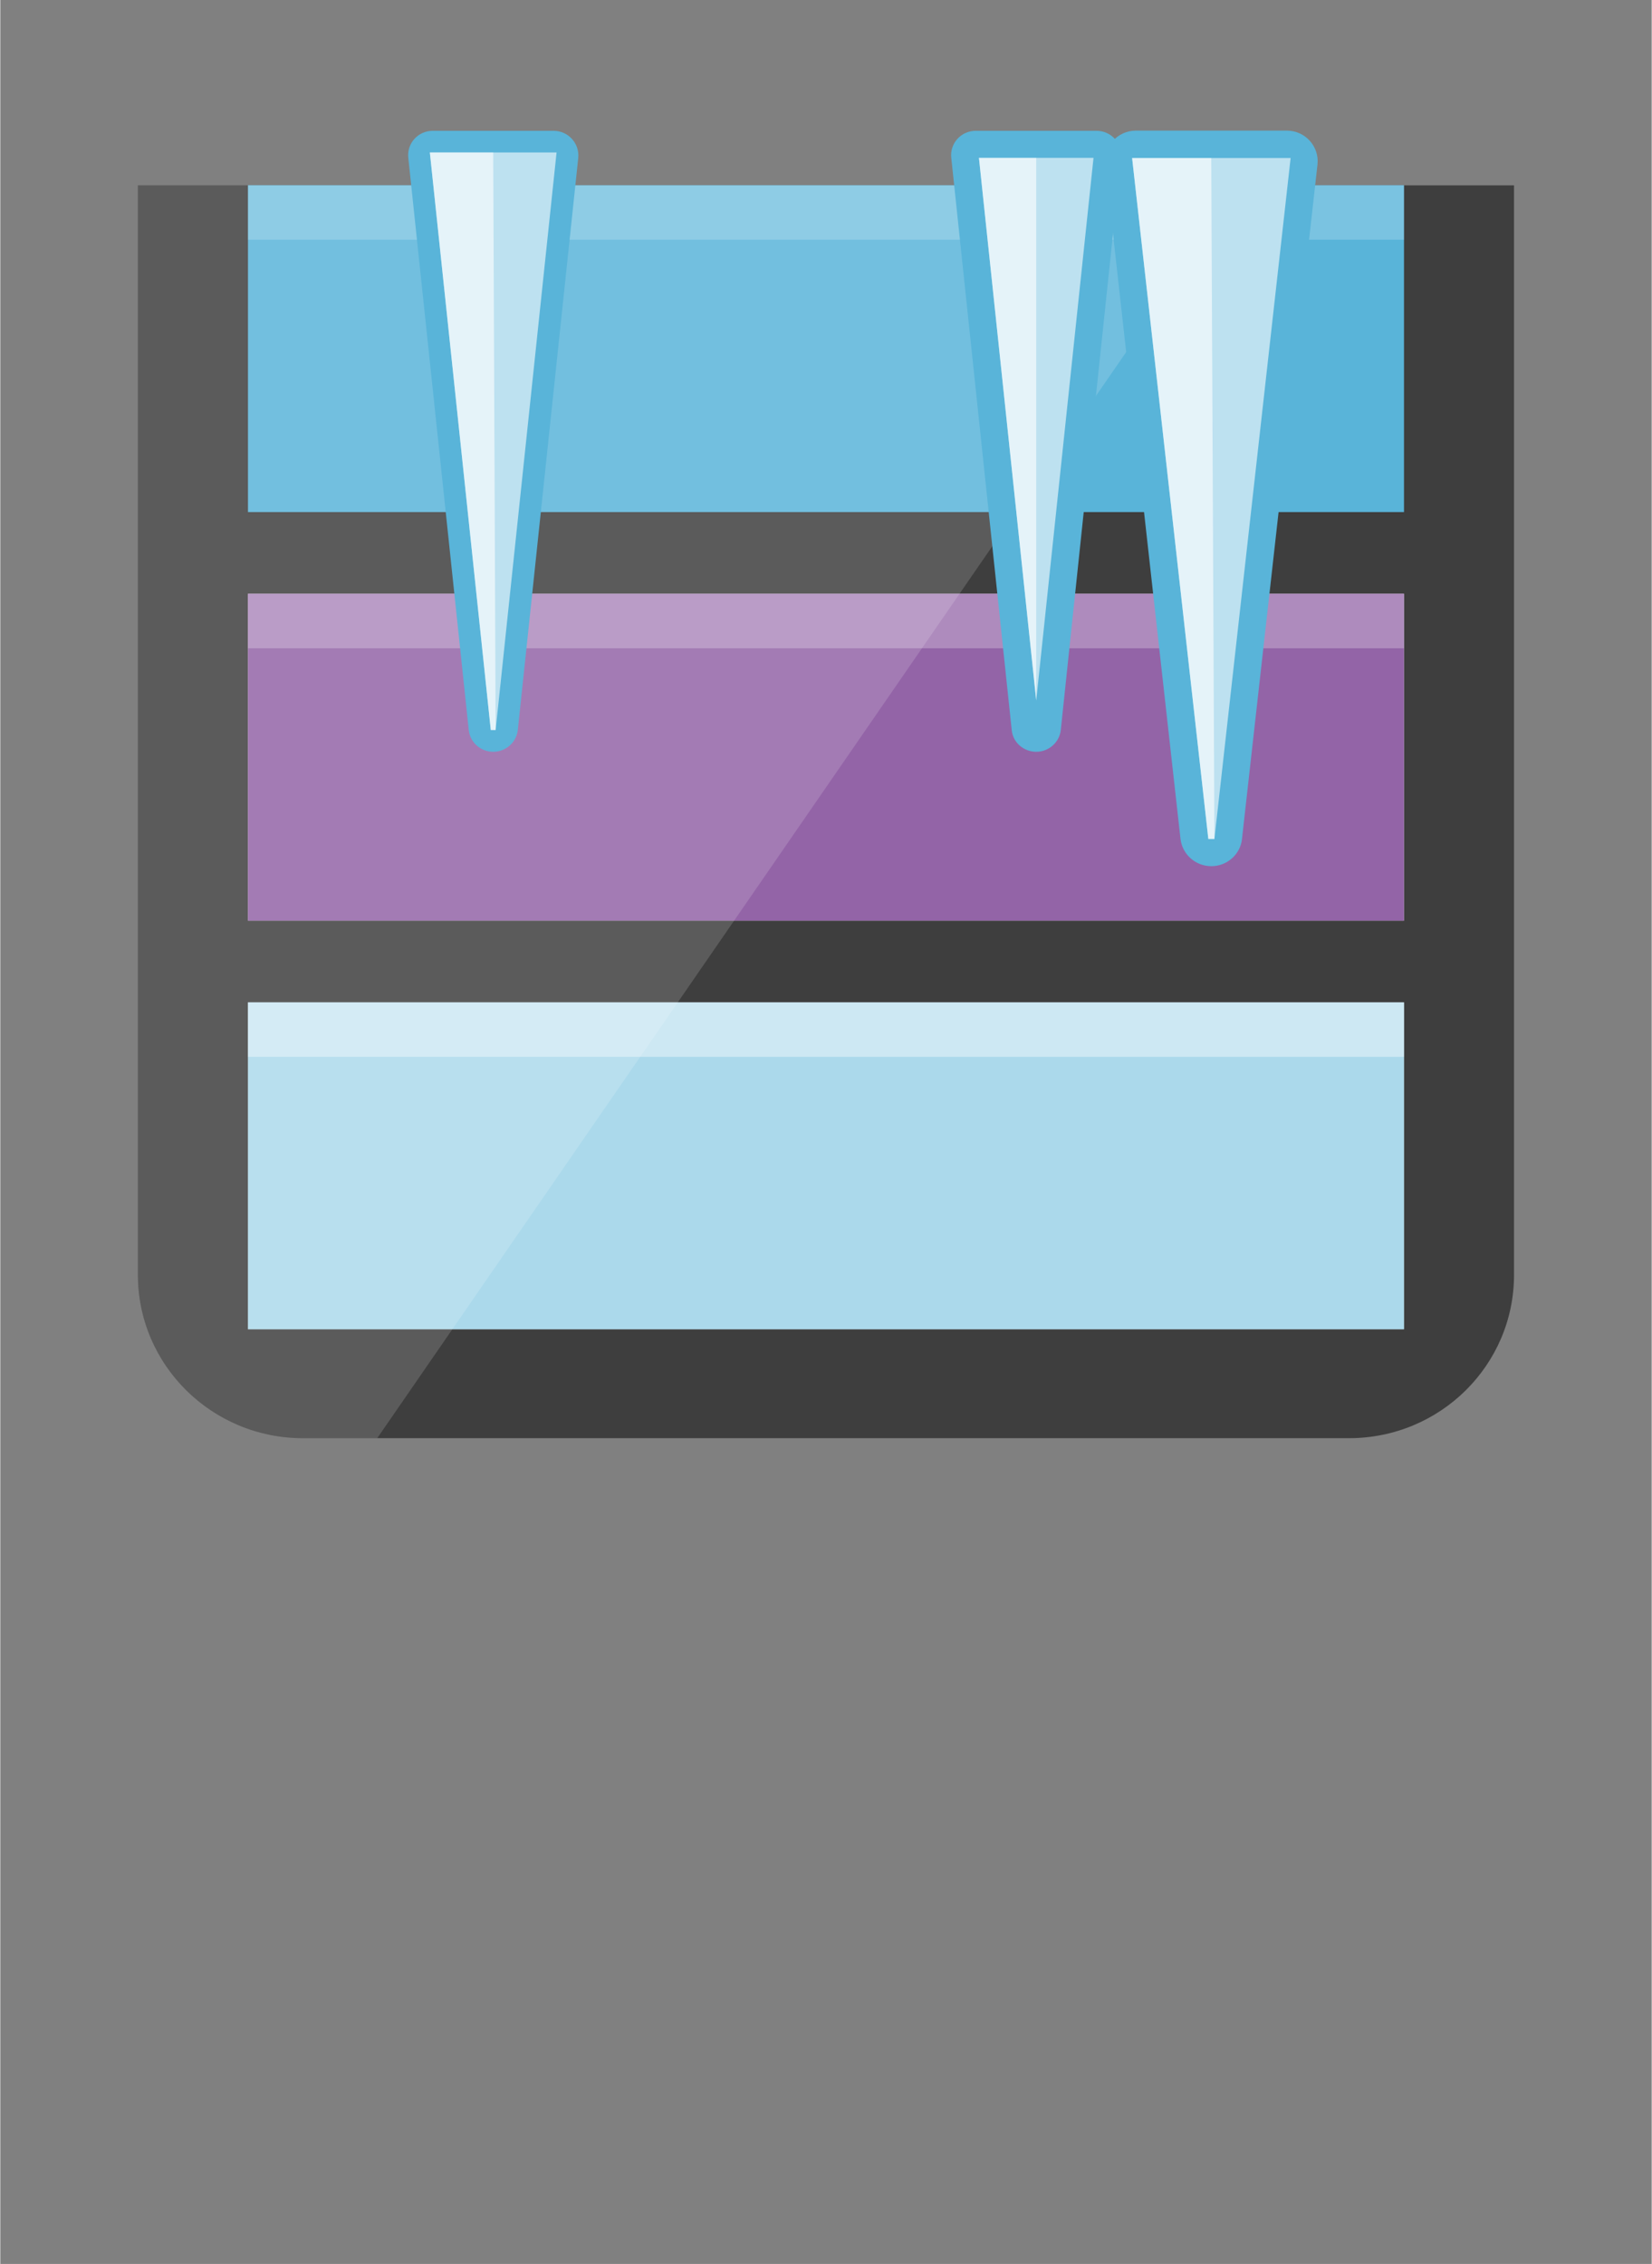 <?xml version="1.0" encoding="UTF-8" standalone="no"?>
<!DOCTYPE svg PUBLIC "-//W3C//DTD SVG 1.1//EN" "http://www.w3.org/Graphics/SVG/1.1/DTD/svg11.dtd">
<!-- Generated by Microsoft Visio, SVG Export Archive Storage.svg Page-1 -->
<svg xmlns="http://www.w3.org/2000/svg" xmlns:xlink="http://www.w3.org/1999/xlink" xmlns:ev="http://www.w3.org/2001/xml-events"
		width="0.945in" height="1.295in" viewBox="0 0 68.031 93.26" xml:space="preserve" color-interpolation-filters="sRGB"
		class="st11">
	<rect x="0" y="0" width="68.031" height="93.26" fill="#808080" stroke="none"/>
	<style type="text/css">
	<![CDATA[
		.st1 {fill:#3e3e3e;stroke:none;stroke-linecap:butt;stroke-width:0.941}
		.st2 {fill:#ffffff;stroke:none;stroke-linecap:butt;stroke-width:0.941}
		.st3 {fill:#804998;fill-opacity:0.85;stroke:none;stroke-linecap:butt;stroke-width:0.941}
		.st4 {fill:#59b4d9;fill-opacity:0.5;stroke:none;stroke-linecap:butt;stroke-width:0.941}
		.st5 {fill:#59b4d9;stroke:none;stroke-linecap:butt;stroke-width:0.941}
		.st6 {fill:#ffffff;fill-opacity:0.25;stroke:none;stroke-linecap:butt;stroke-width:0.941}
		.st7 {fill:#ffffff;fill-opacity:0.2;stroke:none;stroke-linecap:butt;stroke-width:0.941}
		.st8 {fill:#ffffff;fill-opacity:0.4;stroke:none;stroke-linecap:butt;stroke-width:0.941}
		.st9 {fill:#ffffff;fill-opacity:0.15;stroke:none;stroke-linecap:butt;stroke-width:0.941}
		.st10 {fill:#ffffff;fill-opacity:0.6;stroke:none;stroke-linecap:butt;stroke-width:0.941}
		.st11 {fill:none;fill-rule:evenodd;font-size:12px;overflow:visible;stroke-linecap:square;stroke-miterlimit:3}
	]]>
	</style>

	<g>
		<title>Page-1</title>
		<g id="group10037-1" transform="translate(5.669,-34.016)">
			<title>Archive Storage.10037</title>
			<g id="shape10038-2">
				<title>path2</title>
				<path d="M49.89 93.26 L6.8 93.26 C3.05 93.26 0 90.25 0 86.53 L0 41.65 L56.69 41.65 L56.69 86.53 C56.69 90.25 53.65
							 93.26 49.89 93.26 Z" class="st1"/>
			</g>
			<g id="shape10039-4" transform="translate(4.535,-21.319)">
				<title>rect4</title>
				<rect x="0" y="79.795" width="47.622" height="13.465" class="st2"/>
			</g>
			<g id="shape10040-6" transform="translate(4.535,-21.319)">
				<title>rect6</title>
				<rect x="0" y="79.795" width="47.622" height="13.465" class="st3"/>
			</g>
			<g id="shape10041-8" transform="translate(4.535,-4.488)">
				<title>rect8</title>
				<rect x="0" y="79.795" width="47.622" height="13.465" class="st2"/>
			</g>
			<g id="shape10042-10" transform="translate(4.535,-4.488)">
				<title>rect10</title>
				<rect x="0" y="79.795" width="47.622" height="13.465" class="st4"/>
			</g>
			<g id="shape10043-12" transform="translate(4.535,-38.15)">
				<title>rect12</title>
				<rect x="0" y="79.795" width="47.622" height="13.465" class="st5"/>
			</g>
			<g id="shape10044-14" transform="translate(4.535,-32.539)">
				<title>rect14</title>
				<rect x="0" y="91.016" width="47.622" height="2.244" class="st6"/>
			</g>
			<g id="shape10045-16" transform="translate(4.535,-49.37)">
				<title>rect16</title>
				<rect x="0" y="91.016" width="47.622" height="2.244" class="st7"/>
			</g>
			<g id="shape10046-18" transform="translate(4.535,-15.709)">
				<title>rect18</title>
				<rect x="0" y="91.016" width="47.622" height="2.244" class="st8"/>
			</g>
			<g id="shape10047-20">
				<title>path20</title>
				<path d="M6.8 93.26 L9.86 93.26 L45.45 41.65 L0 41.65 L0 86.53 C0 90.25 3.05 93.26 6.8 93.26 Z" class="st9"/>
			</g>
			<g id="shape10048-22" transform="translate(11.07,-28.276)">
				<title>path22</title>
				<path d="M3.57 93.26 C4.08 93.26 4.52 92.88 4.58 92.37 L7.07 68.8 C7.13 68.2 6.66 67.68 6.05 67.68 L1.08 67.68 C0.47
							 67.68 0 68.2 0.07 68.8 L2.56 92.37 C2.62 92.88 3.05 93.26 3.57 93.26 Z" class="st5"/>
			</g>
			<g id="shape10049-24" transform="translate(12.027,-29.173)">
				<title>polygon24</title>
				<path d="M5.22 69.47 L2.71 93.26 L2.51 93.26 L0 69.47 L5.22 69.47 Z" class="st10"/>
			</g>
			<g id="shape10050-26" transform="translate(12.027,-29.173)">
				<title>polygon26</title>
				<path d="M2.61 69.47 L2.71 93.26 L2.51 93.26 L0 69.47 L2.61 69.47 Z" class="st10"/>
			</g>
			<g id="shape10051-28" transform="translate(39.762,-23.563)">
				<title>path28</title>
				<path d="M4.46 93.26 C5.1 93.26 5.65 92.78 5.72 92.15 L8.83 64.37 C8.92 63.62 8.33 62.96 7.57 62.96 L1.35 62.96 C0.59
							 62.96 0 63.62 0.09 64.37 L3.19 92.15 C3.27 92.78 3.81 93.26 4.46 93.26 Z" class="st5"/>
			</g>
			<g id="shape10052-30" transform="translate(40.957,-24.685)">
				<title>polygon30</title>
				<path d="M6.53 65.21 L3.39 93.26 L3.14 93.26 L0 65.21 L6.53 65.21 Z" class="st10"/>
			</g>
			<g id="shape10053-32" transform="translate(33.438,-28.276)">
				<title>path32</title>
				<path d="M3.57 93.26 C4.08 93.26 4.52 92.88 4.58 92.37 L7.06 68.8 C7.13 68.2 6.66 67.68 6.05 67.68 L1.08 67.68 C0.47
							 67.68 0 68.2 0.07 68.8 L2.56 92.37 C2.61 92.88 3.05 93.26 3.57 93.26 Z" class="st5"/>
			</g>
			<g id="shape10054-34" transform="translate(34.647,-30.391)">
				<title>path34</title>
				<path d="M0 70.91 L4.72 70.91 L2.36 93.26 L0 70.91 Z" class="st10"/>
			</g>
			<g id="shape10055-36" transform="translate(34.647,-30.391)">
				<title>path36</title>
				<path d="M0 70.91 L2.36 70.91 L2.36 93.26 L0 70.91 Z" class="st10"/>
			</g>
			<g id="shape10056-38" transform="translate(40.957,-24.685)">
				<title>polygon38</title>
				<path d="M3.26 65.21 L3.39 93.26 L3.14 93.26 L0 65.21 L3.26 65.21 Z" class="st10"/>
			</g>
		</g>
	</g>
</svg>
